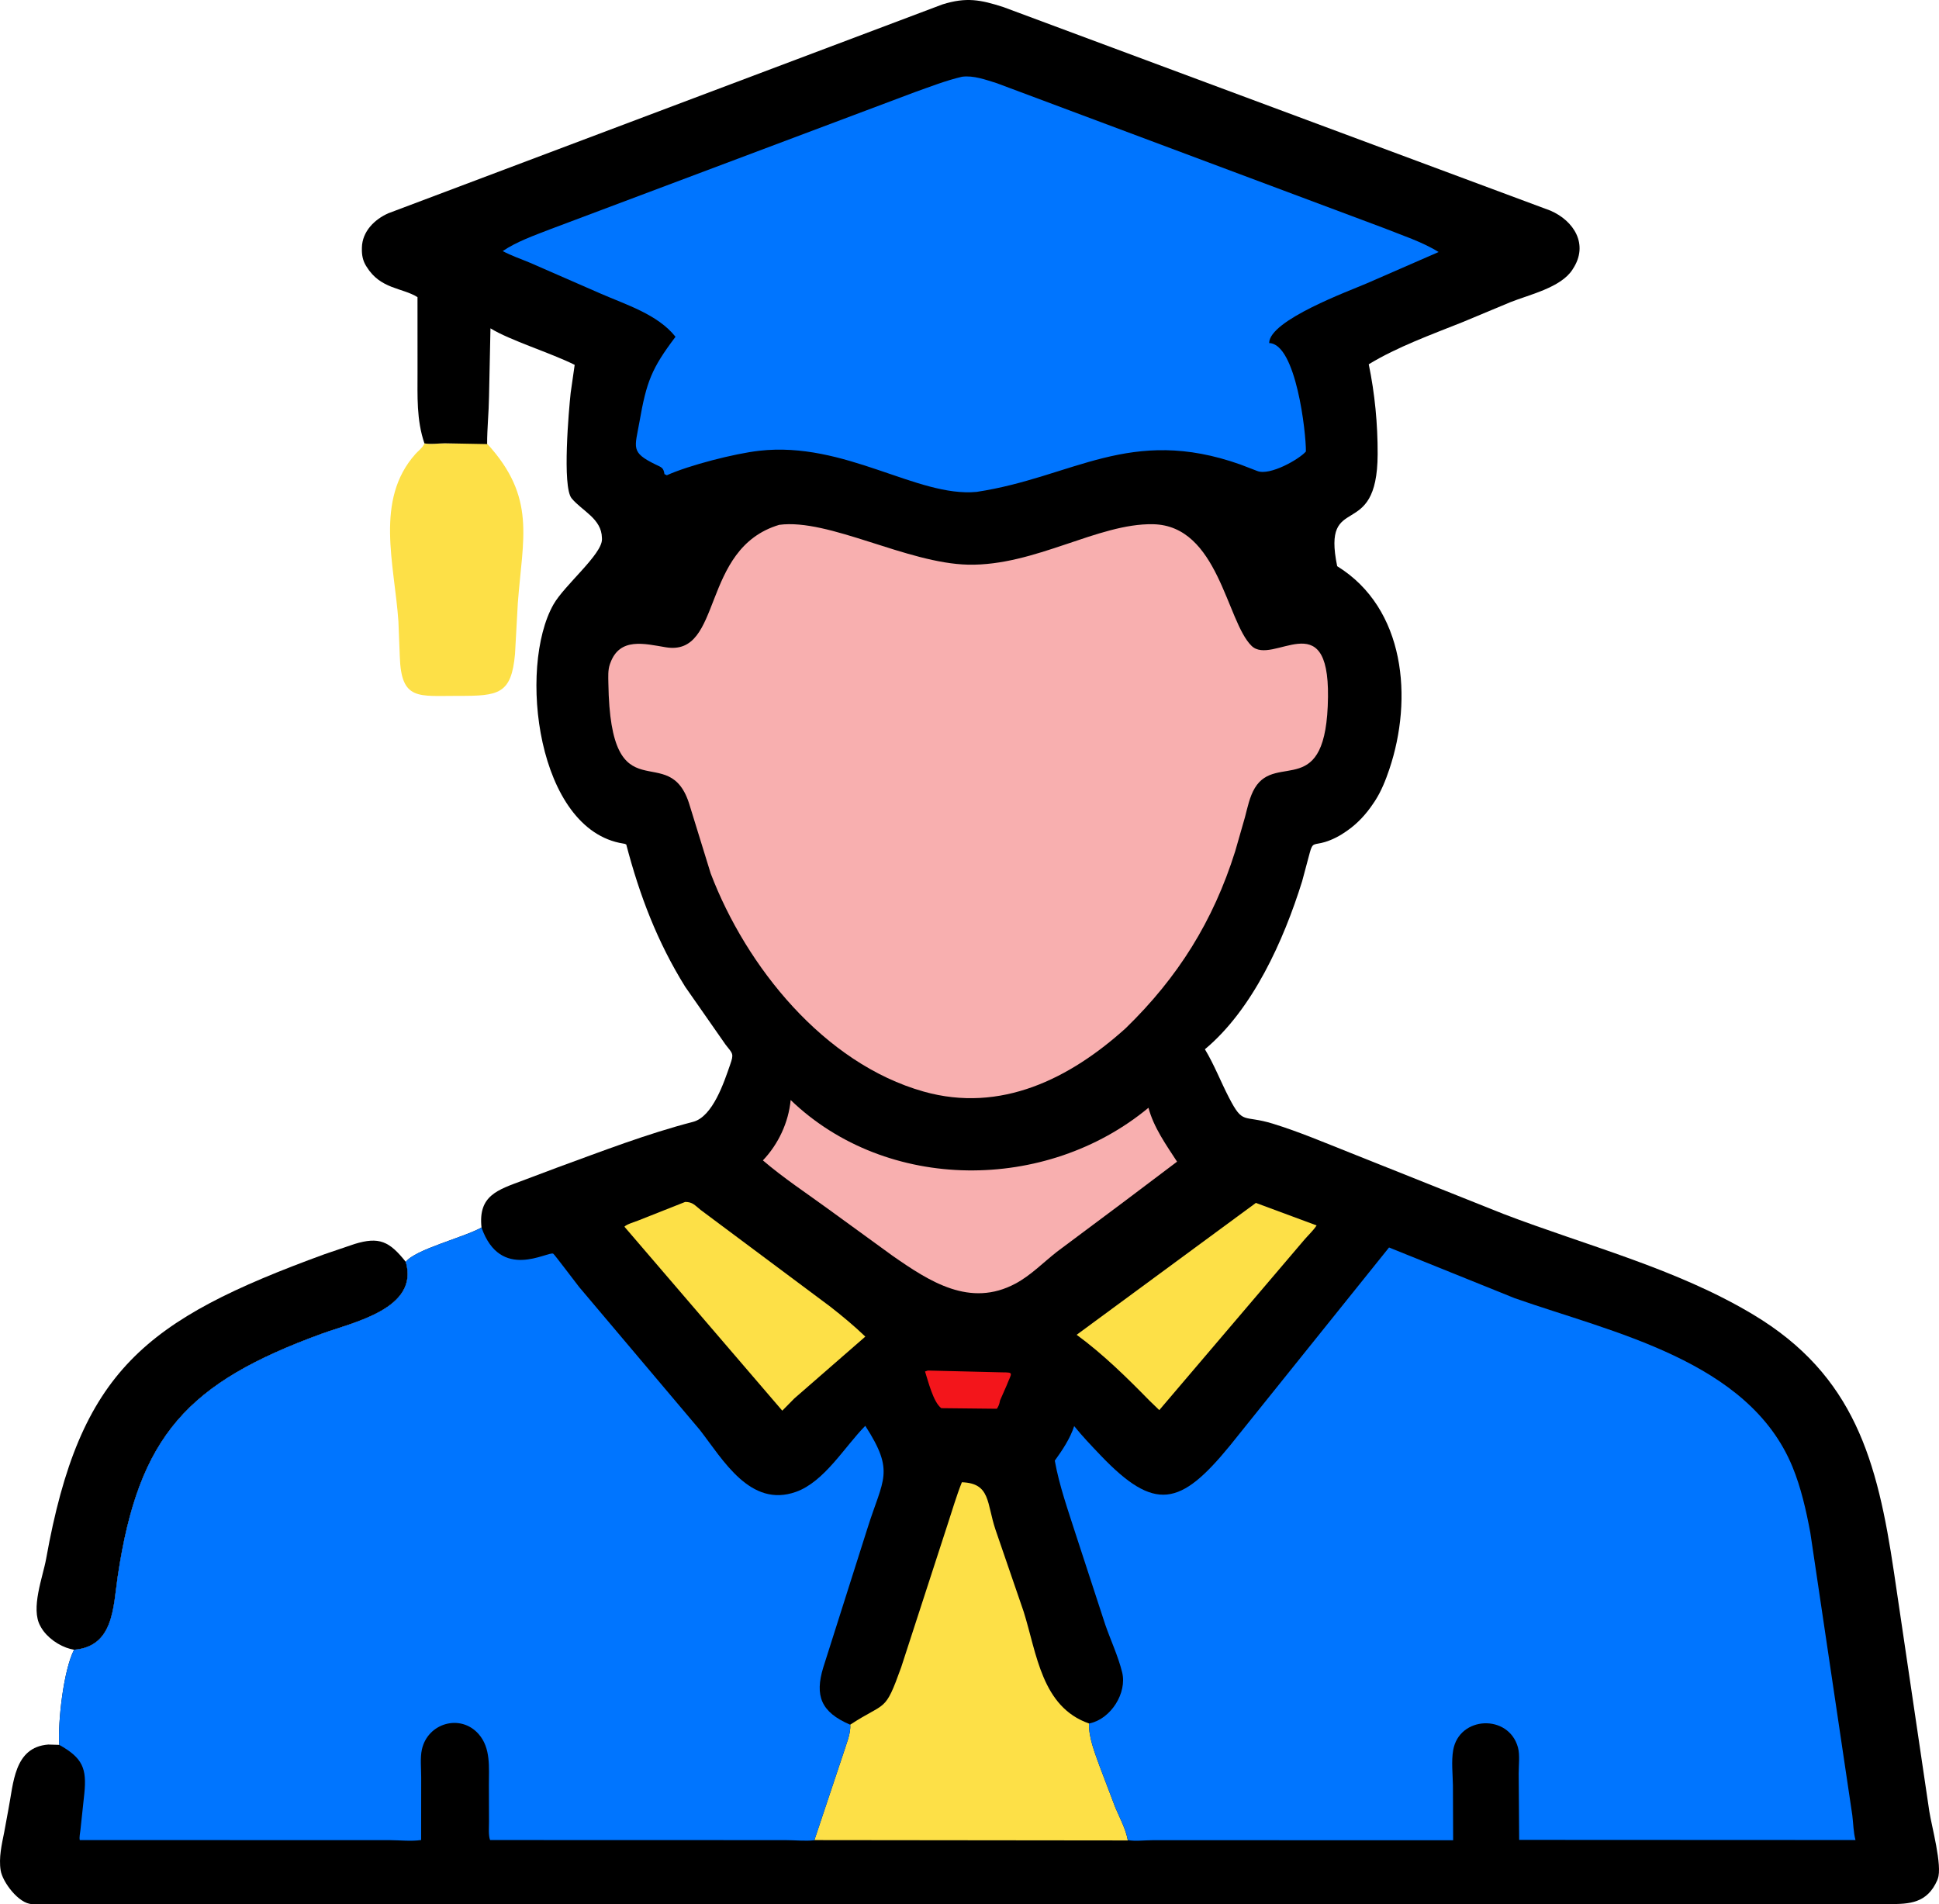 <?xml version="1.0" encoding="utf-8"?>
<svg viewBox="164.377 -7.445 507.401 498.29" xmlns="http://www.w3.org/2000/svg">
  <path fill="#FDE047" d="M 275.441 108.592 C 277.106 108.879 279.041 108.585 280.744 108.565 L 291.848 108.667 C 304.776 122.779 301.147 133.328 299.879 150.427 L 299.145 163.717 C 298.201 174.239 294.836 174.691 284.354 174.661 C 273.84 174.632 269.359 176.002 268.995 164.319 L 268.637 155.217 C 267.605 140.122 262.345 123.368 273.115 111.342 C 273.787 110.592 274.85 109.801 275.295 108.902 L 275.441 108.592 Z"/>
  <path d="M 183.756 424.29 L 182.772 424.071 C 179.816 423.294 176.642 421.097 175.109 418.404 L 174.932 418.081 C 172.336 413.488 175.594 405.258 176.453 400.467 C 185.273 351.28 202.166 337.998 249.348 320.757 L 257.16 318.103 C 263.596 316.132 266.273 317.379 270.564 322.786 C 274.141 335.039 256.817 338.571 248.526 341.6 C 213.493 354.397 200.662 368.172 195.184 405.077 C 193.978 413.197 194.165 423.447 183.756 424.29 Z"/>
  <path d="M 275.441 108.584 C 273.336 102.414 273.645 96.245 273.637 89.812 L 273.629 70.316 C 269.634 67.806 263.954 68.276 260.308 62.355 L 260.127 62.067 C 259.316 60.732 259.042 59.257 259.076 57.717 L 259.079 57.339 C 259.177 53.136 262.366 49.971 265.999 48.366 L 411.014 -6.296 C 417.216 -8.222 420.886 -7.553 426.982 -5.579 L 570.094 47.675 C 576.26 50.34 580.178 56.556 575.967 62.94 L 575.838 63.147 C 572.814 67.838 564.449 69.695 559.613 71.635 L 547.068 76.869 C 538.919 80.129 530.048 83.324 522.554 87.884 C 524.154 95.599 524.905 103.518 524.882 111.39 C 524.813 134.761 510.196 120.806 514.294 140.726 C 532.162 151.763 534.153 175.44 527.94 193.868 C 526.997 196.663 525.855 199.556 524.251 202.049 L 523.699 202.873 C 521.932 205.522 519.723 207.952 517.119 209.793 L 516.753 210.057 C 515.051 211.269 513.056 212.325 511.052 212.92 C 508.209 213.764 507.89 212.851 507.119 215.717 L 505.116 223.202 C 500.282 238.687 492.208 256.683 479.681 267.145 C 482.099 271.133 483.833 275.66 485.99 279.819 C 489.736 287.043 489.622 284.205 497.449 286.613 C 504.309 288.723 511.058 291.604 517.732 294.244 L 557.756 310.217 C 579.619 318.593 602.885 324.438 623.109 336.547 C 649.691 352.463 655.671 374.911 659.999 404.043 L 669.243 466.572 C 669.808 470.31 672.732 480.867 671.461 484.217 L 671.34 484.563 C 668.671 490.687 664.017 490.844 658.671 490.845 L 172.744 490.842 C 169.297 490.768 165.047 485.099 164.551 482.037 C 164.013 478.724 164.839 475.215 165.491 471.973 L 166.561 466.146 C 167.917 459.371 167.982 449.796 176.994 449.096 L 179.878 449.177 C 179.488 443.136 180.992 429.643 183.756 424.29 C 194.165 423.447 193.978 413.197 195.184 405.077 C 200.662 368.172 213.493 354.397 248.526 341.6 C 256.817 338.571 274.141 335.039 270.564 322.786 C 273.022 319.507 285.735 316.406 290.379 313.787 C 289.479 305.387 294.627 303.943 301.233 301.467 L 310.382 298.028 C 322.091 293.756 333.658 289.273 345.724 286.143 C 350.914 284.797 353.867 275.7 355.419 271.241 C 356.454 268.272 356.178 268.392 354.255 265.945 L 343.682 250.791 C 336.386 239.06 331.755 226.906 328.259 213.563 C 327.781 213.343 327.975 213.391 327.493 213.315 C 304.877 209.785 299.852 167.234 309.213 150.734 C 312.072 145.694 321.922 137.65 321.9 133.694 L 321.891 133.342 C 321.813 128.281 316.75 126.318 313.963 122.966 C 311.446 119.939 313.242 99.675 313.709 95.376 L 314.76 88.034 C 308.564 84.928 297.81 81.629 292.723 78.478 L 292.347 96.308 C 292.292 100.49 291.84 104.606 291.848 108.771 L 280.744 108.565 C 279.041 108.585 277.106 108.879 275.441 108.584 Z"/>
  <path fill="#F3151B" d="M 407.186 351.217 L 426.587 351.691 C 429.815 351.72 429.123 351.703 427.8 355.109 L 426.069 359.048 C 425.875 360.155 425.636 360.602 425.234 361.22 L 410.701 361.065 C 408.609 359.564 407.198 353.785 406.443 351.467 L 407.186 351.217 Z"/>
  <path fill="#FDE047" d="M 493.018 307.351 L 508.91 313.245 C 508.047 314.591 506.722 315.784 505.68 317.01 L 467.737 361.574 L 465.177 359.1 C 459.199 352.994 453.02 346.924 446.118 341.863 L 493.018 307.351 Z"/>
  <path fill="#FDE047" d="M 343.671 307.095 C 345.643 307.091 346.203 307.988 347.738 309.197 L 381.731 334.562 C 384.865 337.024 387.945 339.57 390.814 342.339 L 372.246 358.516 L 369.085 361.719 L 327.774 313.576 C 328.367 312.921 330.45 312.338 331.357 311.969 L 343.671 307.095 Z"/>
  <path fill="#F8AFAF" d="M 371.278 280.429 C 396.489 304.67 438.173 304.616 464.912 282.452 C 466.271 287.595 469.531 292.155 472.393 296.559 L 458.185 307.271 L 440.964 320.13 C 437.393 322.928 434.145 326.303 430.128 328.456 C 418.207 334.845 407.635 327.939 397.939 321.183 L 381.34 309.118 C 375.588 304.916 369.408 300.85 364.012 296.222 C 368.057 291.991 370.737 286.246 371.278 280.429 Z"/>
  <path fill="#FDE047" d="M 386.857 443.901 C 396.357 437.662 395.833 441.015 400.2 428.875 L 412.389 391.362 C 413.588 387.724 414.66 384.008 416.082 380.453 C 423.627 380.72 422.531 385.893 424.898 392.916 L 432.248 414.311 C 435.705 425.269 436.924 439.252 449.364 443.582 C 449.219 447.211 450.901 451.315 452.104 454.697 L 456.228 465.553 C 457.41 468.339 458.978 471.188 459.512 474.191 L 377.487 474.103 L 385.177 451.092 C 385.83 448.94 387.074 446.132 386.857 443.901 Z"/>
  <path d="M 416.106 12.641 C 419.077 12.223 422.376 13.441 425.194 14.315 L 526.452 52.213 C 531.157 54.102 536.562 55.837 540.837 58.509 L 522.053 66.703 C 517.651 68.622 496.494 76.33 496.494 82.337 C 503.535 82.485 506.173 105.858 506.108 110.714 C 504.374 112.736 496.682 117.116 493.39 115.815 L 488.955 114.109 C 460.047 103.867 445.183 117.47 419.928 121.284 C 404.331 122.753 385.511 107.977 363.056 110.518 C 356.649 111.243 344.713 114.295 338.875 116.927 L 338.256 116.633 C 338 114.903 337.453 114.853 335.939 114.117 C 329.319 110.9 330.513 109.777 331.717 102.92 C 333.558 92.436 334.878 88.987 341.147 80.69 C 336.495 74.821 328.169 72.286 321.566 69.397 L 303.099 61.33 C 300.695 60.316 298.233 59.505 295.93 58.262 C 299.576 55.787 304.104 54.205 308.2 52.604 L 403.708 16.693 C 407.786 15.245 411.887 13.629 416.106 12.641 Z" style="fill: rgb(0, 117, 255);"/>
  <path fill="#F8AFAF" d="M 368.279 129.904 C 381.24 128.173 401.715 139.999 417.742 140.326 C 435.226 140.682 451.705 129.464 466.103 129.741 C 483.226 130.071 485.301 155.153 491.892 161.578 C 497.376 166.925 512.185 150.318 511.889 174.958 C 511.559 202.381 498.438 189.313 492.745 198.772 C 491.383 201.034 490.823 203.905 490.155 206.436 L 487.589 215.377 C 481.832 233.653 472.635 248.32 458.979 261.612 C 444.344 274.822 426.273 283.909 406.083 278.215 C 379.958 270.847 359.62 245.467 350.349 221.123 L 344.863 203.35 C 339.535 185.333 324.098 207.009 323.577 171.342 C 323.554 169.741 323.433 167.964 323.956 166.427 L 324.081 166.092 C 326.544 159.242 333.078 161.032 338.597 161.943 C 353.657 164.428 347.51 136.124 368.279 129.904 Z"/>
  <path d="M 449.364 443.582 L 449.651 443.52 C 455.091 442.295 459.357 435.601 458.017 430.17 C 456.982 425.978 455.019 421.812 453.604 417.728 L 445.9 394.139 C 443.877 387.806 441.564 381.35 440.395 374.8 C 442.38 372.055 444.421 369.005 445.469 365.756 C 447.614 368.416 449.957 370.867 452.313 373.339 C 466.614 388.338 473.283 386.675 486.192 370.914 L 527.865 319.016 L 560.732 332.278 C 586.243 341.263 621.98 348.57 633.424 376.387 C 635.681 381.875 637.003 387.789 638.097 393.602 L 649.094 467.609 C 649.351 469.667 649.381 472.098 649.93 474.086 L 561.915 474.046 L 561.787 456.722 C 561.782 454.659 562.131 451.786 561.597 449.845 C 559.175 441.035 546.19 441.588 544.643 450.592 C 544.142 453.505 544.54 456.884 544.582 459.862 L 544.637 474.134 L 465.913 474.132 C 463.954 474.134 461.378 474.454 459.512 474.099 C 458.978 471.188 457.41 468.339 456.228 465.553 L 452.104 454.697 C 450.901 451.315 449.219 447.211 449.364 443.582 Z" style="fill: rgb(0, 117, 255);"/>
  <path d="M 270.564 322.786 C 273.022 319.507 285.735 316.406 290.379 313.787 C 295.333 327.955 307.677 319.939 309.147 320.639 C 309.443 320.78 315.198 328.461 315.916 329.345 L 347.52 366.768 C 353.576 374.569 360.704 387.23 372.663 382.967 C 380.117 380.31 385.382 371.169 390.808 365.684 C 398.623 377.831 395.465 379.445 391.345 392.592 L 379.789 428.992 C 377.606 436.252 379.116 440.606 386.857 443.901 C 387.074 446.132 385.83 448.94 385.177 451.092 L 377.487 474.143 C 375.124 474.41 372.332 474.111 369.928 474.11 L 292.625 474.088 C 292.143 472.802 292.35 470.702 292.342 469.314 L 292.31 459.675 C 292.292 455.089 292.863 450.021 289.608 446.333 C 284.899 440.995 276.321 443.431 274.778 450.387 C 274.294 452.569 274.602 455.43 274.595 457.689 L 274.58 474.08 C 272.056 474.471 268.995 474.126 266.422 474.115 L 185.256 474.097 C 185.066 473.384 185.353 472.251 185.421 471.493 L 186.44 461.95 C 187.107 455.358 186.033 452.614 179.878 449.177 C 179.488 443.136 180.992 429.643 183.756 424.29 C 194.165 423.447 193.978 413.197 195.184 405.077 C 200.662 368.172 213.493 354.397 248.526 341.6 C 256.817 338.571 274.141 335.039 270.564 322.786 Z" style="fill: rgb(0, 117, 255);"/>
</svg>